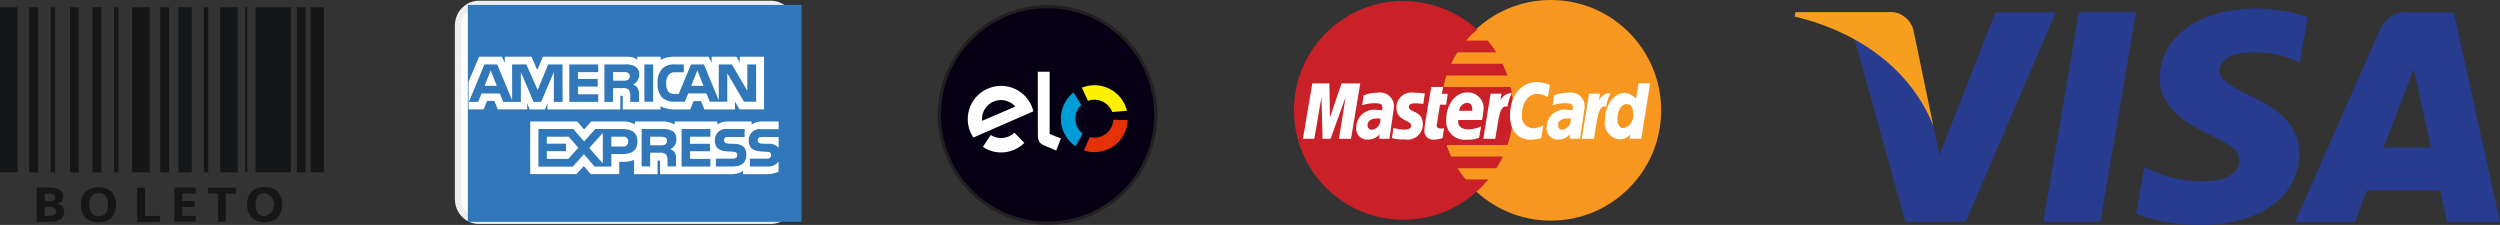 <?xml version="1.0" encoding="utf-8"?>
<!-- Generator: Adobe Illustrator 24.2.1, SVG Export Plug-In . SVG Version: 6.00 Build 0)  -->
<svg version="1.1" id="SVG-Visa" xmlns="http://www.w3.org/2000/svg" xmlns:xlink="http://www.w3.org/1999/xlink" x="0px" y="0px"
	 viewBox="0 0 288.73 25.98" style="enable-background:new 0 0 288.73 25.98;" xml:space="preserve">
<rect x="0" y="0" width="288.73" height="25.98" fill="#333333" stroke="none"/>
<style type="text/css">
	.st0{fill-rule:evenodd;clip-rule:evenodd;fill:#151617;}
	.st1{fill-rule:evenodd;clip-rule:evenodd;fill:#FFFFFF;stroke:#EEEEEE;stroke-width:0.733;}
	.st2{fill-rule:evenodd;clip-rule:evenodd;fill:url(#Base_Square_1_);}
	.st3{fill-rule:evenodd;clip-rule:evenodd;fill:#FFFFFF;}
	.st4{opacity:0.5;fill-rule:evenodd;clip-rule:evenodd;fill:#FFFFFF;enable-background:new    ;}
	.st5{fill-rule:evenodd;clip-rule:evenodd;fill:#050013;stroke:#231F20;stroke-width:0.371;stroke-miterlimit:22.93;}
	.st6{fill-rule:evenodd;clip-rule:evenodd;fill:#009DD7;}
	.st7{fill-rule:evenodd;clip-rule:evenodd;fill:#FFF200;}
	.st8{fill-rule:evenodd;clip-rule:evenodd;fill:#E33206;}
	.st9{fill-rule:evenodd;clip-rule:evenodd;fill:#F8971F;}
	.st10{fill-rule:evenodd;clip-rule:evenodd;fill:#CA2028;}
	.st11{fill-rule:evenodd;clip-rule:evenodd;fill:#273C8E;}
	.st12{fill-rule:evenodd;clip-rule:evenodd;fill:#F79E1E;}
</style>
<g>
	<path id="IMG-boleto" class="st0" d="M29.51,0.84h4.08v19.07h-4.08V0.84z M20.61,0.84h1.53v19.07h-1.53L20.61,0.84L20.61,0.84z
		 M35.87,0.84h1.53v19.07h-1.53L35.87,0.84z M25.43,0.84h2.04v19.07h-2.04V0.84z M15.26,0.84h2.04v19.07h-2.04V0.84z M0,0.84h2.04
		v19.07H0V0.84z M5.85,0.84h0.51v19.07H5.85V0.84z M13.17,0.84h0.51v19.07h-0.51V0.84z M23.54,0.84h0.51v19.07h-0.51V0.84z
		 M28.31,0.84h0.25v19.07h-0.25V0.84z M3.37,0.84H4.4v19.07H3.37L3.37,0.84z M8.08,0.84h1.01v19.07H8.08V0.84z M10.68,0.84h1.03
		v19.07h-1.03L10.68,0.84z M34.28,0.84h1.03v19.07h-1.03L34.28,0.84z M18.51,0.84h1.01v19.07h-1.01V0.84z M4.24,25.62h1.6
		c0.41,0.02,0.82-0.09,1.16-0.3c0.28-0.2,0.43-0.51,0.42-0.84c0.01-0.22-0.05-0.43-0.18-0.61c-0.15-0.17-0.36-0.28-0.59-0.32v-0.04
		c0.19-0.03,0.36-0.13,0.47-0.27c0.13-0.17,0.19-0.37,0.18-0.58c0.03-0.31-0.13-0.6-0.41-0.76c-0.41-0.19-0.86-0.27-1.31-0.24H4.24
		V25.62L4.24,25.62z M5.16,22.36h0.47c0.2-0.01,0.39,0.02,0.57,0.1c0.12,0.07,0.18,0.19,0.18,0.32c0.01,0.14-0.05,0.27-0.16,0.35
		c-0.16,0.08-0.35,0.12-0.53,0.11H5.16C5.16,23.24,5.16,22.36,5.16,22.36z M5.71,23.9c0.51,0,0.76,0.16,0.76,0.49
		c0.01,0.15-0.06,0.3-0.18,0.4c-0.17,0.1-0.36,0.14-0.56,0.13H5.16V23.9L5.71,23.9L5.71,23.9z M12.89,22.14
		c-0.87-0.7-2.14-0.7-3.01,0c-0.38,0.42-0.57,0.96-0.53,1.51c-0.04,0.55,0.15,1.09,0.53,1.51c0.87,0.7,2.15,0.7,3.01,0
		C13.59,24.26,13.59,23.04,12.89,22.14z M10.58,22.65c0.2-0.23,0.5-0.36,0.81-0.34c0.72,0,1.08,0.44,1.08,1.33
		c0,0.89-0.35,1.33-1.08,1.33c-0.31,0.02-0.62-0.1-0.81-0.34C10.21,24.02,10.21,23.26,10.58,22.65L10.58,22.65z M18.47,25.63v-0.69
		h-1.72v-3.26h-0.91v3.95L18.47,25.63L18.47,25.63z M22.6,24.93h-1.56v-1.02h1.44v-0.69h-1.44v-0.87h1.56v-0.69h-2.46v3.95h2.46
		V24.93z M26.08,22.37h1.17v-0.7h-3.23v0.7h1.17v3.25h0.9V22.37z M32.09,22.13c-0.4-0.37-0.94-0.56-1.5-0.53
		c-0.56-0.03-1.11,0.15-1.52,0.52c-0.37,0.42-0.56,0.96-0.52,1.51c-0.04,0.55,0.15,1.09,0.52,1.51c0.87,0.7,2.15,0.7,3.01,0
		C32.78,24.25,32.78,23.03,32.09,22.13L32.09,22.13z M29.77,22.64c0.2-0.23,0.51-0.36,0.82-0.34c0.78,0.2,1.24,0.96,1.03,1.69
		c-0.14,0.48-0.53,0.85-1.04,0.98c-0.31,0.02-0.61-0.11-0.81-0.34C29.42,24.01,29.42,23.27,29.77,22.64L29.77,22.64z"/>
	<g id="SVG-American" transform="translate(0.5 0.5)">
		<path id="base" class="st1" d="M54.81-0.05h33.72c1.33,0,2.41,1.13,2.41,2.52c0,0,0,0,0,0v20.01c0,1.39-1.08,2.52-2.41,2.52l0,0
			H54.81c-1.33,0-2.41-1.13-2.41-2.52l0,0V2.46C52.41,1.07,53.48-0.05,54.81-0.05z"/>
		
			<radialGradient id="Base_Square_1_" cx="836.252" cy="-397.873" r="19.259" gradientTransform="matrix(0.622 0 0 -0.65 392.454 -10.293)" gradientUnits="userSpaceOnUse">
			<stop  offset="0" style="stop-color:#9DD2F2"/>
			<stop  offset="0.785" style="stop-color:#20ABE2"/>
			<stop  offset="0.96" style="stop-color:#1FA3DD"/>
			<stop  offset="1" style="stop-color:#3078BA"/>
		</radialGradient>
		<path id="Base_Square" class="st2" d="M92.07,0.07H53.53v25.05h38.54V0.07z"/>
		<path id="American_Express" class="st3" d="M56.86,9.4l-0.69-1.74L55.48,9.4 M72.02,8.71c-0.15,0.08-0.33,0.11-0.5,0.09H70.3V7.83
			h1.24c0.16-0.02,0.32,0.01,0.47,0.08c0.14,0.07,0.22,0.22,0.22,0.38C72.24,8.46,72.16,8.62,72.02,8.71z M80.73,9.4l-0.69-1.74
			l-0.7,1.74H80.73z M64.49,11.27h-1.03v-3.4L62,11.27h-0.88l-1.46-3.41v3.41h-2.05l-0.39-0.96h-2.1l-0.39,0.96h-1.09l1.8-4.34h1.49
			l1.71,4.11V6.93h1.65l1.31,2.94l1.2-2.94h1.68L64.49,11.27L64.49,11.27z M68.6,11.27h-3.36V6.93h3.36v0.91h-2.35v0.78h2.29v0.89
			h-2.29v0.87h2.35L68.6,11.27L68.6,11.27z M73.34,8.09c0.01,0.5-0.27,0.96-0.71,1.16c0.19,0.08,0.36,0.2,0.5,0.37
			c0.14,0.24,0.2,0.52,0.17,0.8v0.85h-1.02v-0.55c0.04-0.29-0.02-0.59-0.16-0.85c-0.21-0.16-0.47-0.22-0.73-0.18H70.3v1.58h-1.01
			V6.93h2.32c0.41-0.05,0.83,0.03,1.21,0.2C73.16,7.32,73.36,7.69,73.34,8.09L73.34,8.09z M74.94,11.26h-1.03V6.93h1.03V11.26z
			 M86.84,11.26h-1.42L83.51,8v3.26h-2.04l-0.39-0.96h-2.09l-0.39,0.96h-1.17c-0.53,0.03-1.05-0.14-1.46-0.48
			c-0.39-0.45-0.59-1.05-0.54-1.66c-0.05-0.62,0.15-1.23,0.54-1.69c0.42-0.38,0.97-0.56,1.53-0.5h0.98v0.93h-0.96
			c-0.28-0.04-0.56,0.06-0.77,0.26c-0.22,0.28-0.32,0.63-0.3,0.98c-0.03,0.37,0.07,0.73,0.28,1.02c0.2,0.17,0.45,0.25,0.7,0.22h0.45
			l1.42-3.41h1.51l1.69,4.11V6.93h1.53l1.77,3.02V6.93h1.03L86.84,11.26z M53.63,12.12h1.72l0.39-0.97h0.86L57,12.12h3.38v-0.73
			l0.3,0.74h1.75l0.31-0.75v0.75h8.39v-1.58h0.16c0.11,0,0.14,0.01,0.14,0.2v1.38h4.34v-0.37c0.5,0.25,1.06,0.38,1.61,0.37h1.83
			l0.39-0.96h0.87l0.39,0.96h3.52v-0.92l0.53,0.91h2.83V6.06h-2.8v0.72l-0.39-0.72H81.7v0.72l-0.36-0.72h-3.87
			c-0.58-0.03-1.16,0.09-1.69,0.36V6.06h-2.67v0.36c-0.32-0.26-0.73-0.39-1.14-0.36h-9.76l-0.66,1.56l-0.67-1.56h-3.07v0.72
			l-0.35-0.72h-2.62l-1.22,2.88L53.63,12.12L53.63,12.12z M89.41,15.33h-1.83c-0.14-0.02-0.29,0.01-0.42,0.07
			c-0.1,0.07-0.15,0.19-0.14,0.31c-0.01,0.15,0.08,0.28,0.22,0.32c0.12,0.04,0.26,0.06,0.39,0.05l0.55,0.01
			c0.41-0.04,0.82,0.08,1.14,0.35c0.03,0.03,0.07,0.07,0.1,0.11 M89.41,18.19c-0.34,0.41-0.86,0.61-1.37,0.55H86.1v-0.93h1.94
			c0.14,0.02,0.29-0.02,0.4-0.11c0.15-0.15,0.16-0.39,0.02-0.55c-0.01-0.01-0.01-0.02-0.02-0.02c-0.1-0.07-0.23-0.1-0.35-0.09
			c-0.95-0.04-2.13,0.03-2.13-1.34c0-0.72,0.55-1.3,1.24-1.31c0.07,0,0.14,0.01,0.2,0.02h2.01v-0.87h-1.86
			c-0.45-0.02-0.89,0.1-1.26,0.36v-0.36h-2.75c-0.43-0.02-0.85,0.1-1.2,0.36v-0.36h-4.91v0.36c-0.42-0.24-0.89-0.37-1.36-0.36h-3.24
			v0.36c-0.42-0.28-0.92-0.4-1.42-0.36h-3.63l-0.82,0.93l-0.79-0.93h-5.42v6.06h5.32l0.86-0.94l0.8,0.94h3.28v-1.42h0.32
			c0.47,0.03,0.95-0.05,1.4-0.21v1.64h2.7v-1.58h0.13c0.17,0,0.18,0.01,0.18,0.18v1.4h8.21c0.48,0.02,0.96-0.12,1.37-0.39v0.39h2.6
			c0.51,0.02,1.01-0.08,1.48-0.28L89.41,18.19L89.41,18.19z M85.4,16.45c0.22,0.25,0.33,0.58,0.31,0.92c0,0.93-0.57,1.37-1.58,1.37
			h-1.96v-0.93h1.95c0.14,0.01,0.29-0.02,0.41-0.11c0.08-0.07,0.12-0.18,0.11-0.29c0-0.11-0.04-0.22-0.12-0.29
			c-0.1-0.07-0.23-0.1-0.35-0.09c-0.94-0.04-2.12,0.03-2.12-1.34c-0.01-0.72,0.54-1.3,1.23-1.31c0.07,0,0.14,0,0.21,0.02h2.02v0.92
			h-1.84c-0.14-0.02-0.28,0.01-0.4,0.07c-0.16,0.12-0.19,0.35-0.08,0.51c0.04,0.06,0.09,0.1,0.15,0.13
			c0.12,0.04,0.26,0.06,0.39,0.05l0.55,0.02C84.66,16.07,85.07,16.19,85.4,16.45L85.4,16.45z M76.32,16.18
			c-0.15,0.08-0.33,0.11-0.5,0.09h-1.22V15.3h1.24c0.16-0.01,0.33,0.01,0.48,0.08c0.14,0.08,0.22,0.23,0.21,0.39
			C76.54,15.94,76.46,16.09,76.32,16.18L76.32,16.18z M76.93,16.72c0.19,0.07,0.36,0.2,0.49,0.36c0.14,0.24,0.2,0.52,0.16,0.8v0.85
			h-1v-0.54c0.04-0.29-0.02-0.6-0.16-0.85c-0.21-0.16-0.48-0.23-0.74-0.19h-1.08v1.58h-1.01V14.4h2.32c0.41-0.04,0.83,0.03,1.21,0.2
			c0.34,0.19,0.54,0.57,0.51,0.97C77.66,16.07,77.38,16.53,76.93,16.72L76.93,16.72z M78.2,14.4h3.36v0.9H79.2v0.79h2.3v0.89h-2.3
			v0.86l2.36,0.01v0.9H78.2L78.2,14.4L78.2,14.4z M71.42,16.41h-1.3V15.3h1.32c0.28-0.06,0.55,0.14,0.6,0.43
			c0.01,0.04,0.01,0.07,0.01,0.11c0.01,0.31-0.22,0.57-0.52,0.58C71.49,16.41,71.45,16.41,71.42,16.41L71.42,16.41z M69.11,18.35
			l-1.54-1.76l1.54-1.71V18.35L69.11,18.35z M65.13,17.84h-2.47v-0.87h2.21v-0.89h-2.21V15.3h2.52l1.1,1.27L65.13,17.84z
			 M73.13,15.84c0,1.21-0.88,1.46-1.76,1.46h-1.25v1.45h-1.95l-1.23-1.43l-1.29,1.44h-3.98V14.4h4.05l1.24,1.42l1.28-1.42h3.21
			C72.23,14.4,73.13,14.63,73.13,15.84L73.13,15.84z"/>
		<path id="American_Express-2" class="st4" d="M56.86,9.4l-0.69-1.74L55.48,9.4 M72.02,8.71c-0.15,0.08-0.33,0.11-0.5,0.09H70.3
			V7.83h1.24c0.16-0.02,0.32,0.01,0.47,0.08c0.14,0.07,0.22,0.22,0.22,0.38C72.24,8.46,72.16,8.62,72.02,8.71z M80.73,9.4
			l-0.69-1.74l-0.7,1.74H80.73z M64.49,11.27h-1.03v-3.4L62,11.27h-0.88l-1.46-3.41v3.41h-2.05l-0.39-0.96h-2.1l-0.39,0.96h-1.09
			l1.8-4.34h1.49l1.71,4.11V6.93h1.65l1.31,2.94l1.2-2.94h1.68L64.49,11.27L64.49,11.27z M68.6,11.27h-3.36V6.93h3.36v0.91h-2.35
			v0.78h2.29v0.89h-2.29v0.87h2.35L68.6,11.27L68.6,11.27z M73.34,8.09c0.01,0.5-0.27,0.96-0.71,1.16c0.19,0.08,0.36,0.2,0.5,0.37
			c0.14,0.24,0.2,0.52,0.17,0.8v0.85h-1.02v-0.55c0.04-0.29-0.02-0.59-0.16-0.85c-0.21-0.16-0.47-0.22-0.73-0.18H70.3v1.58h-1.01
			V6.93h2.32c0.41-0.05,0.83,0.03,1.21,0.2C73.16,7.32,73.36,7.69,73.34,8.09L73.34,8.09z M74.94,11.26h-1.03V6.93h1.03V11.26z
			 M86.84,11.26h-1.42L83.51,8v3.26h-2.04l-0.39-0.96h-2.09l-0.39,0.96h-1.17c-0.53,0.03-1.05-0.14-1.46-0.48
			c-0.39-0.45-0.59-1.05-0.54-1.66c-0.05-0.62,0.15-1.23,0.54-1.69c0.42-0.38,0.97-0.56,1.53-0.5h0.98v0.93h-0.96
			c-0.28-0.04-0.56,0.06-0.77,0.26c-0.22,0.28-0.32,0.63-0.3,0.98c-0.03,0.37,0.07,0.73,0.28,1.02c0.2,0.17,0.45,0.25,0.7,0.22h0.45
			l1.42-3.41h1.51l1.69,4.11V6.93h1.53l1.77,3.02V6.93h1.03L86.84,11.26z M53.63,12.12h1.72l0.39-0.97h0.86L57,12.12h3.38v-0.73
			l0.3,0.74h1.75l0.31-0.75v0.75h8.39v-1.58h0.16c0.11,0,0.14,0.01,0.14,0.2v1.38h4.34v-0.37c0.5,0.25,1.06,0.38,1.61,0.37h1.83
			l0.39-0.96h0.87l0.39,0.96h3.52v-0.92l0.53,0.91h2.83V6.06h-2.8v0.72l-0.39-0.72H81.7v0.72l-0.36-0.72h-3.87
			c-0.58-0.03-1.16,0.09-1.69,0.36V6.06h-2.67v0.36c-0.32-0.26-0.73-0.39-1.14-0.36h-9.76l-0.66,1.56l-0.67-1.56h-3.07v0.72
			l-0.35-0.72h-2.62l-1.22,2.88L53.63,12.12L53.63,12.12z M89.41,15.33h-1.83c-0.14-0.02-0.29,0.01-0.42,0.07
			c-0.1,0.07-0.15,0.19-0.14,0.31c-0.01,0.15,0.08,0.28,0.22,0.32c0.12,0.04,0.26,0.06,0.39,0.05l0.55,0.01
			c0.41-0.04,0.82,0.08,1.14,0.35c0.03,0.03,0.07,0.07,0.1,0.11 M89.41,18.19c-0.34,0.41-0.86,0.61-1.37,0.55H86.1v-0.93h1.94
			c0.14,0.02,0.29-0.02,0.4-0.11c0.15-0.15,0.16-0.39,0.02-0.55c-0.01-0.01-0.01-0.02-0.02-0.02c-0.1-0.07-0.23-0.1-0.35-0.09
			c-0.95-0.04-2.13,0.03-2.13-1.34c0-0.72,0.55-1.3,1.24-1.31c0.07,0,0.14,0.01,0.2,0.02h2.01v-0.87h-1.86
			c-0.45-0.02-0.89,0.1-1.26,0.36v-0.36h-2.75c-0.43-0.02-0.85,0.1-1.2,0.36v-0.36h-4.91v0.36c-0.42-0.24-0.89-0.37-1.36-0.36h-3.24
			v0.36c-0.42-0.28-0.92-0.4-1.42-0.36h-3.63l-0.82,0.93l-0.79-0.93h-5.42v6.06h5.32l0.86-0.94l0.8,0.94h3.28v-1.42h0.32
			c0.47,0.03,0.95-0.05,1.4-0.21v1.64h2.7v-1.58h0.13c0.17,0,0.18,0.01,0.18,0.18v1.4h8.21c0.48,0.02,0.96-0.12,1.37-0.39v0.39h2.6
			c0.51,0.02,1.01-0.08,1.48-0.28L89.41,18.19L89.41,18.19z M85.4,16.45c0.22,0.25,0.33,0.58,0.31,0.92c0,0.93-0.57,1.37-1.58,1.37
			h-1.96v-0.93h1.95c0.14,0.01,0.29-0.02,0.41-0.11c0.08-0.07,0.12-0.18,0.11-0.29c0-0.11-0.04-0.22-0.12-0.29
			c-0.1-0.07-0.23-0.1-0.35-0.09c-0.94-0.04-2.12,0.03-2.12-1.34c-0.01-0.72,0.54-1.3,1.23-1.31c0.07,0,0.14,0,0.21,0.02h2.02v0.92
			h-1.84c-0.14-0.02-0.28,0.01-0.4,0.07c-0.16,0.12-0.19,0.35-0.08,0.51c0.04,0.06,0.09,0.1,0.15,0.13
			c0.12,0.04,0.26,0.06,0.39,0.05l0.55,0.02C84.66,16.07,85.07,16.19,85.4,16.45L85.4,16.45z M76.32,16.18
			c-0.15,0.08-0.33,0.11-0.5,0.09h-1.22V15.3h1.24c0.16-0.01,0.33,0.01,0.48,0.08c0.14,0.08,0.22,0.23,0.21,0.39
			C76.54,15.94,76.46,16.09,76.32,16.18L76.32,16.18z M76.93,16.72c0.19,0.07,0.36,0.2,0.49,0.36c0.14,0.24,0.2,0.52,0.16,0.8v0.85
			h-1v-0.54c0.04-0.29-0.02-0.6-0.16-0.85c-0.21-0.16-0.48-0.23-0.74-0.19h-1.08v1.58h-1.01V14.4h2.32c0.41-0.04,0.83,0.03,1.21,0.2
			c0.34,0.19,0.54,0.57,0.51,0.97C77.66,16.07,77.38,16.53,76.93,16.72L76.93,16.72z M78.2,14.4h3.36v0.9H79.2v0.79h2.3v0.89h-2.3
			v0.86l2.36,0.01v0.9H78.2L78.2,14.4L78.2,14.4z M71.42,16.41h-1.3V15.3h1.32c0.28-0.06,0.55,0.14,0.6,0.43
			c0.01,0.04,0.01,0.07,0.01,0.11c0.01,0.31-0.22,0.57-0.52,0.58C71.49,16.41,71.45,16.41,71.42,16.41L71.42,16.41z M69.11,18.35
			l-1.54-1.76l1.54-1.71V18.35L69.11,18.35z M65.13,17.84h-2.47v-0.87h2.21v-0.89h-2.21V15.3h2.52l1.1,1.27L65.13,17.84z
			 M73.13,15.84c0,1.21-0.88,1.46-1.76,1.46h-1.25v1.45h-1.95l-1.23-1.43l-1.29,1.44h-3.98V14.4h4.05l1.24,1.42l1.28-1.42h3.21
			C72.23,14.4,73.13,14.63,73.13,15.84L73.13,15.84z"/>
	</g>
	<g id="SVG-Ello" transform="translate(0.285 0.285)">
		<path id="Path_1065" class="st5" d="M120.7,0.48c6.9,0,12.5,5.6,12.5,12.5s-5.6,12.5-12.5,12.5s-12.5-5.6-12.5-12.5
			S113.8,0.48,120.7,0.48C120.7,0.48,120.7,0.48,120.7,0.48z"/>
		<path id="Path_1066" class="st3" d="M115.33,9.63c1.77,0,3.32,1.21,3.73,2.94l-1.55,0.68l-1.58,0.69l-3.8,1.66
			c-1.18-1.77-0.7-4.15,1.07-5.33C113.84,9.86,114.58,9.63,115.33,9.63L115.33,9.63z M116.98,12.02l-3.84,1.65
			c-0.01-0.07-0.01-0.13-0.01-0.2c0-1.21,0.98-2.2,2.2-2.2C115.96,11.28,116.56,11.55,116.98,12.02L116.98,12.02z M118.02,16.22
			c-1.29,1.27-3.29,1.47-4.79,0.46l0.9-1.37c0.87,0.55,2,0.44,2.74-0.27L118.02,16.22L118.02,16.22z M119.58,15.27l-0.01-7.27h1.37
			v7.07c-0.01,0.07,0.03,0.14,0.1,0.16l1.2,0.47l-0.54,1.4l-1.4-0.59C119.77,16.29,119.58,15.96,119.58,15.27L119.58,15.27z"/>
		<path id="Path_1067" class="st6" d="M124.76,15.15c-0.96-0.74-1.13-2.12-0.39-3.07c0.07-0.09,0.14-0.17,0.22-0.25l-0.89-1.44
			c-1.67,1.32-1.96,3.75-0.63,5.43c0.24,0.31,0.53,0.57,0.85,0.79L124.76,15.15z"/>
		<path id="Path_1068" class="st7" d="M125.37,11.36c1.13-0.41,2.37,0.17,2.8,1.29l1.7-0.14c-0.5-2.07-2.59-3.35-4.67-2.84
			c-0.18,0.04-0.37,0.1-0.54,0.17L125.37,11.36z"/>
		<path id="Path_1069" class="st8" d="M128.3,13.53c-0.06,1.21-1.09,2.14-2.3,2.08c-0.14-0.01-0.29-0.03-0.43-0.06l-0.67,1.55
			c2.03,0.66,4.21-0.44,4.87-2.47c0.11-0.34,0.17-0.69,0.19-1.04L128.3,13.53z"/>
	</g>
	<g>
		<path id="Circle_Orange" class="st9" d="M191.85,12.74c0,7.04-5.71,12.74-12.74,12.74s-12.74-5.71-12.74-12.74S172.07,0,179.11,0
			c0,0,0,0,0,0C186.15,0,191.85,5.71,191.85,12.74z"/>
		<path id="Circle_Red" class="st10" d="M161.93,0.11c-6.98,0.08-12.57,5.8-12.49,12.78c0.08,6.98,5.8,12.57,12.78,12.49
			c3.1-0.04,6.08-1.21,8.37-3.3c0.47-0.42,0.9-0.87,1.3-1.35h-2.61c-0.35-0.41-0.67-0.85-0.95-1.3h4.5
			c0.27-0.44,0.52-0.89,0.75-1.35h-5.99c-0.21-0.43-0.38-0.88-0.54-1.33h7.05c0.44-1.29,0.66-2.64,0.66-4c0-0.91-0.1-1.82-0.3-2.7
			h-7.79c0.1-0.45,0.22-0.9,0.36-1.33h7.06c-0.16-0.46-0.34-0.91-0.55-1.35h-5.96c0.21-0.46,0.46-0.9,0.73-1.33h4.5
			c-0.3-0.47-0.63-0.92-0.99-1.35h-2.51c0.39-0.46,0.82-0.88,1.28-1.28c-2.35-2.12-5.41-3.3-8.57-3.29L161.93,0.11L161.93,0.11z"/>
		<path id="MasterCard" class="st3" d="M166.6,15.96l0.18-1.15c-0.1,0-0.24,0.04-0.35,0.04c-0.48,0-0.53-0.25-0.5-0.43l0.38-2.33
			h0.72l0.17-1.26h-0.67l0.14-0.79h-1.35c-0.03,0.02-0.81,4.42-0.81,4.95c-0.08,0.55,0.3,1.05,0.85,1.13
			c0.08,0.01,0.15,0.01,0.23,0.01C165.92,16.12,166.27,16.06,166.6,15.96L166.6,15.96z M167.03,13.78c-0.13,1.16,0.7,2.22,1.87,2.35
			c0.16,0.02,0.32,0.02,0.48,0c0.49,0.03,0.98-0.05,1.44-0.22l0.24-1.3c-0.46,0.19-0.94,0.31-1.44,0.33c-1.46,0-1.2-1.08-1.2-1.08
			h2.75c0.08-0.4,0.14-0.81,0.17-1.22c0.09-0.99-0.64-1.87-1.64-1.96c-0.1-0.01-0.2-0.01-0.3,0
			C168.04,10.68,167.03,12.13,167.03,13.78L167.03,13.78z M169.41,11.88c0.76,0,0.62,0.85,0.62,0.92h-1.51
			C168.55,12.32,168.92,11.93,169.41,11.88L169.41,11.88z M178,15.96l0.24-1.47c-0.35,0.18-0.73,0.29-1.12,0.33
			c-0.74,0.01-1.35-0.57-1.36-1.31c0-0.07,0-0.14,0.01-0.2c0-1.59,0.83-2.47,1.76-2.47c0.44,0.01,0.87,0.15,1.25,0.39l0.22-1.43
			c-0.49-0.19-1-0.3-1.52-0.33c-1.57,0-3.09,1.34-3.09,3.88c0,1.68,0.83,2.79,2.45,2.79C177.22,16.12,177.61,16.06,178,15.96
			L178,15.96z M159.14,10.7c-0.56,0-1.12,0.1-1.64,0.3l-0.19,1.16c0.48-0.17,0.98-0.25,1.48-0.24c0.5,0,0.87,0.05,0.87,0.46
			c0.01,0.12-0.01,0.23-0.04,0.34c0,0-0.4-0.03-0.58-0.03c-1.13-0.19-2.19,0.58-2.38,1.7c-0.02,0.1-0.03,0.19-0.03,0.29
			c-0.09,0.7,0.4,1.35,1.1,1.44c0.07,0.01,0.14,0.01,0.21,0.01c0.53,0.01,1.04-0.21,1.39-0.62l-0.05,0.52h1.19l0.53-3.71
			c0.02-0.88-0.67-1.62-1.55-1.64C159.34,10.68,159.24,10.68,159.14,10.7L159.14,10.7z M159.43,13.71c0.06,0.61-0.36,1.17-0.96,1.28
			c-0.27,0.02-0.5-0.18-0.53-0.45c0-0.02,0-0.04,0-0.06c0-0.37,0.2-0.81,1.2-0.81C159.23,13.67,159.33,13.68,159.43,13.71
			L159.43,13.71z M162.27,16.1c0.95,0.17,1.86-0.46,2.03-1.42c0.02-0.1,0.03-0.2,0.03-0.3c0-1.68-1.62-1.34-1.62-2.01
			c0-0.33,0.27-0.44,0.75-0.44c0.19,0,0.92,0.06,0.92,0.06l0.18-1.19c-0.41-0.07-0.84-0.11-1.26-0.1c-0.94-0.16-1.84,0.47-2,1.42
			c-0.02,0.11-0.03,0.22-0.02,0.34c0,1.54,1.7,1.38,1.7,2.04c0,0.43-0.48,0.47-0.85,0.47c-0.41-0.01-0.81-0.08-1.2-0.2l-0.18,1.18
			C161.24,16.08,161.76,16.13,162.27,16.1L162.27,16.1z M189.24,9.63l-0.3,1.8c-0.31-0.41-0.79-0.67-1.31-0.7
			c-1.25,0-2.28,1.49-2.28,3.19c-0.16,1.04,0.55,2.01,1.59,2.17c0.03,0,0.06,0.01,0.09,0.01c0.48,0,0.94-0.2,1.26-0.56l-0.06,0.48
			h1.32l1.03-6.4L189.24,9.63z M188.61,13.14c0.11,0.75-0.35,1.47-1.09,1.66c-0.49,0-0.72-0.41-0.72-1.05
			c0-1.05,0.48-1.73,1.07-1.73C188.36,12.02,188.61,12.35,188.61,13.14L188.61,13.14z M151.79,16.03l0.83-4.83l0.12,4.83h0.93
			l1.74-4.83l-0.77,4.83h1.39l1.07-6.4h-2.16l-1.34,3.93l-0.07-3.93h-1.97l-1.08,6.4h1.31H151.79z M172.69,16.04
			c0.4-2.23,0.47-4.04,1.41-3.71c0.08-0.54,0.26-1.07,0.51-1.56c-0.09-0.01-0.18-0.01-0.26-0.01c-0.46,0.1-0.85,0.41-1.06,0.82
			l0.12-0.76h-1.26l-0.84,5.21L172.69,16.04L172.69,16.04z M181.13,10.7c-0.56,0-1.12,0.1-1.64,0.3l-0.19,1.16
			c0.48-0.17,0.98-0.25,1.48-0.24c0.5,0,0.87,0.05,0.87,0.46c0.01,0.12-0.01,0.23-0.04,0.34c0,0-0.4-0.04-0.58-0.04
			c-1.13-0.19-2.19,0.57-2.38,1.7c-0.02,0.1-0.03,0.2-0.03,0.29c-0.09,0.7,0.4,1.35,1.11,1.44c0.07,0.01,0.14,0.01,0.21,0.01
			c0.53,0.01,1.04-0.21,1.39-0.62l-0.04,0.52h1.2l0.53-3.71c0.02-0.88-0.68-1.62-1.56-1.64C181.34,10.67,181.24,10.68,181.13,10.7
			L181.13,10.7z M181.42,13.71c0.06,0.61-0.36,1.17-0.96,1.28c-0.27,0.02-0.5-0.18-0.52-0.45c0-0.02,0-0.04,0-0.06
			c0-0.37,0.2-0.81,1.19-0.81C181.23,13.67,181.33,13.68,181.42,13.71L181.42,13.71z M184.08,16.04c0.4-2.23,0.47-4.04,1.41-3.71
			c0.09-0.54,0.26-1.07,0.5-1.56c-0.09-0.01-0.17-0.01-0.26-0.01c-0.46,0.1-0.85,0.41-1.06,0.82l0.12-0.76h-1.26l-0.85,5.21
			L184.08,16.04L184.08,16.04z"/>
	</g>
	<g>
		<path id="Visa_Logo" class="st11" d="M235.97,25.62l4.13-24.23h6.59l-4.12,24.23H235.97z M266.49,1.99
			c-1.9-0.68-3.9-1.02-5.91-1.01c-6.51,0-11.11,3.28-11.15,7.99c-0.04,3.49,3.29,5.43,5.78,6.59c2.56,1.19,3.44,1.95,3.42,3
			c-0.02,1.63-2.04,2.37-3.95,2.37c-2.14,0.06-4.26-0.37-6.21-1.27l-0.83-0.38l-0.93,5.42c2.35,0.87,4.84,1.31,7.34,1.29
			c6.94,0,11.45-3.24,11.5-8.27c0.02-2.76-1.75-4.85-5.54-6.59c-2.3-1.13-3.72-1.87-3.7-3c0-1.01,1.2-2.09,3.78-2.09
			c1.69-0.04,3.37,0.28,4.94,0.93l0.59,0.28l0.9-5.26 M283.41,1.43h-5.1c-1.46-0.19-2.87,0.63-3.45,2l-9.8,22.21h6.91
			c0,0,1.12-2.99,1.39-3.65l8.45,0.01c0.2,0.85,0.81,3.63,0.81,3.63h6.11l-5.34-24.21 M275.27,17.04l2.63-6.78
			c-0.04,0.06,0.54-1.4,0.88-2.31l0.44,2.08c0,0,1.28,5.79,1.53,7.01L275.27,17.04L275.27,17.04z M230.45,1.42l-6.46,16.51
			l-0.7-3.35c-1.68-4.42-4.93-8.04-9.13-10.16l5.89,21.19h6.98l10.39-24.18h-6.98"/>
		<path id="Yellow_Swoosh" class="st12" d="M217.99,1.4h-10.63l-0.09,0.51c8.28,1.99,13.75,6.85,16.02,12.66l-2.31-11.12
			C220.62,2.11,219.35,1.24,217.99,1.4"/>
	</g>
</g>
</svg>
